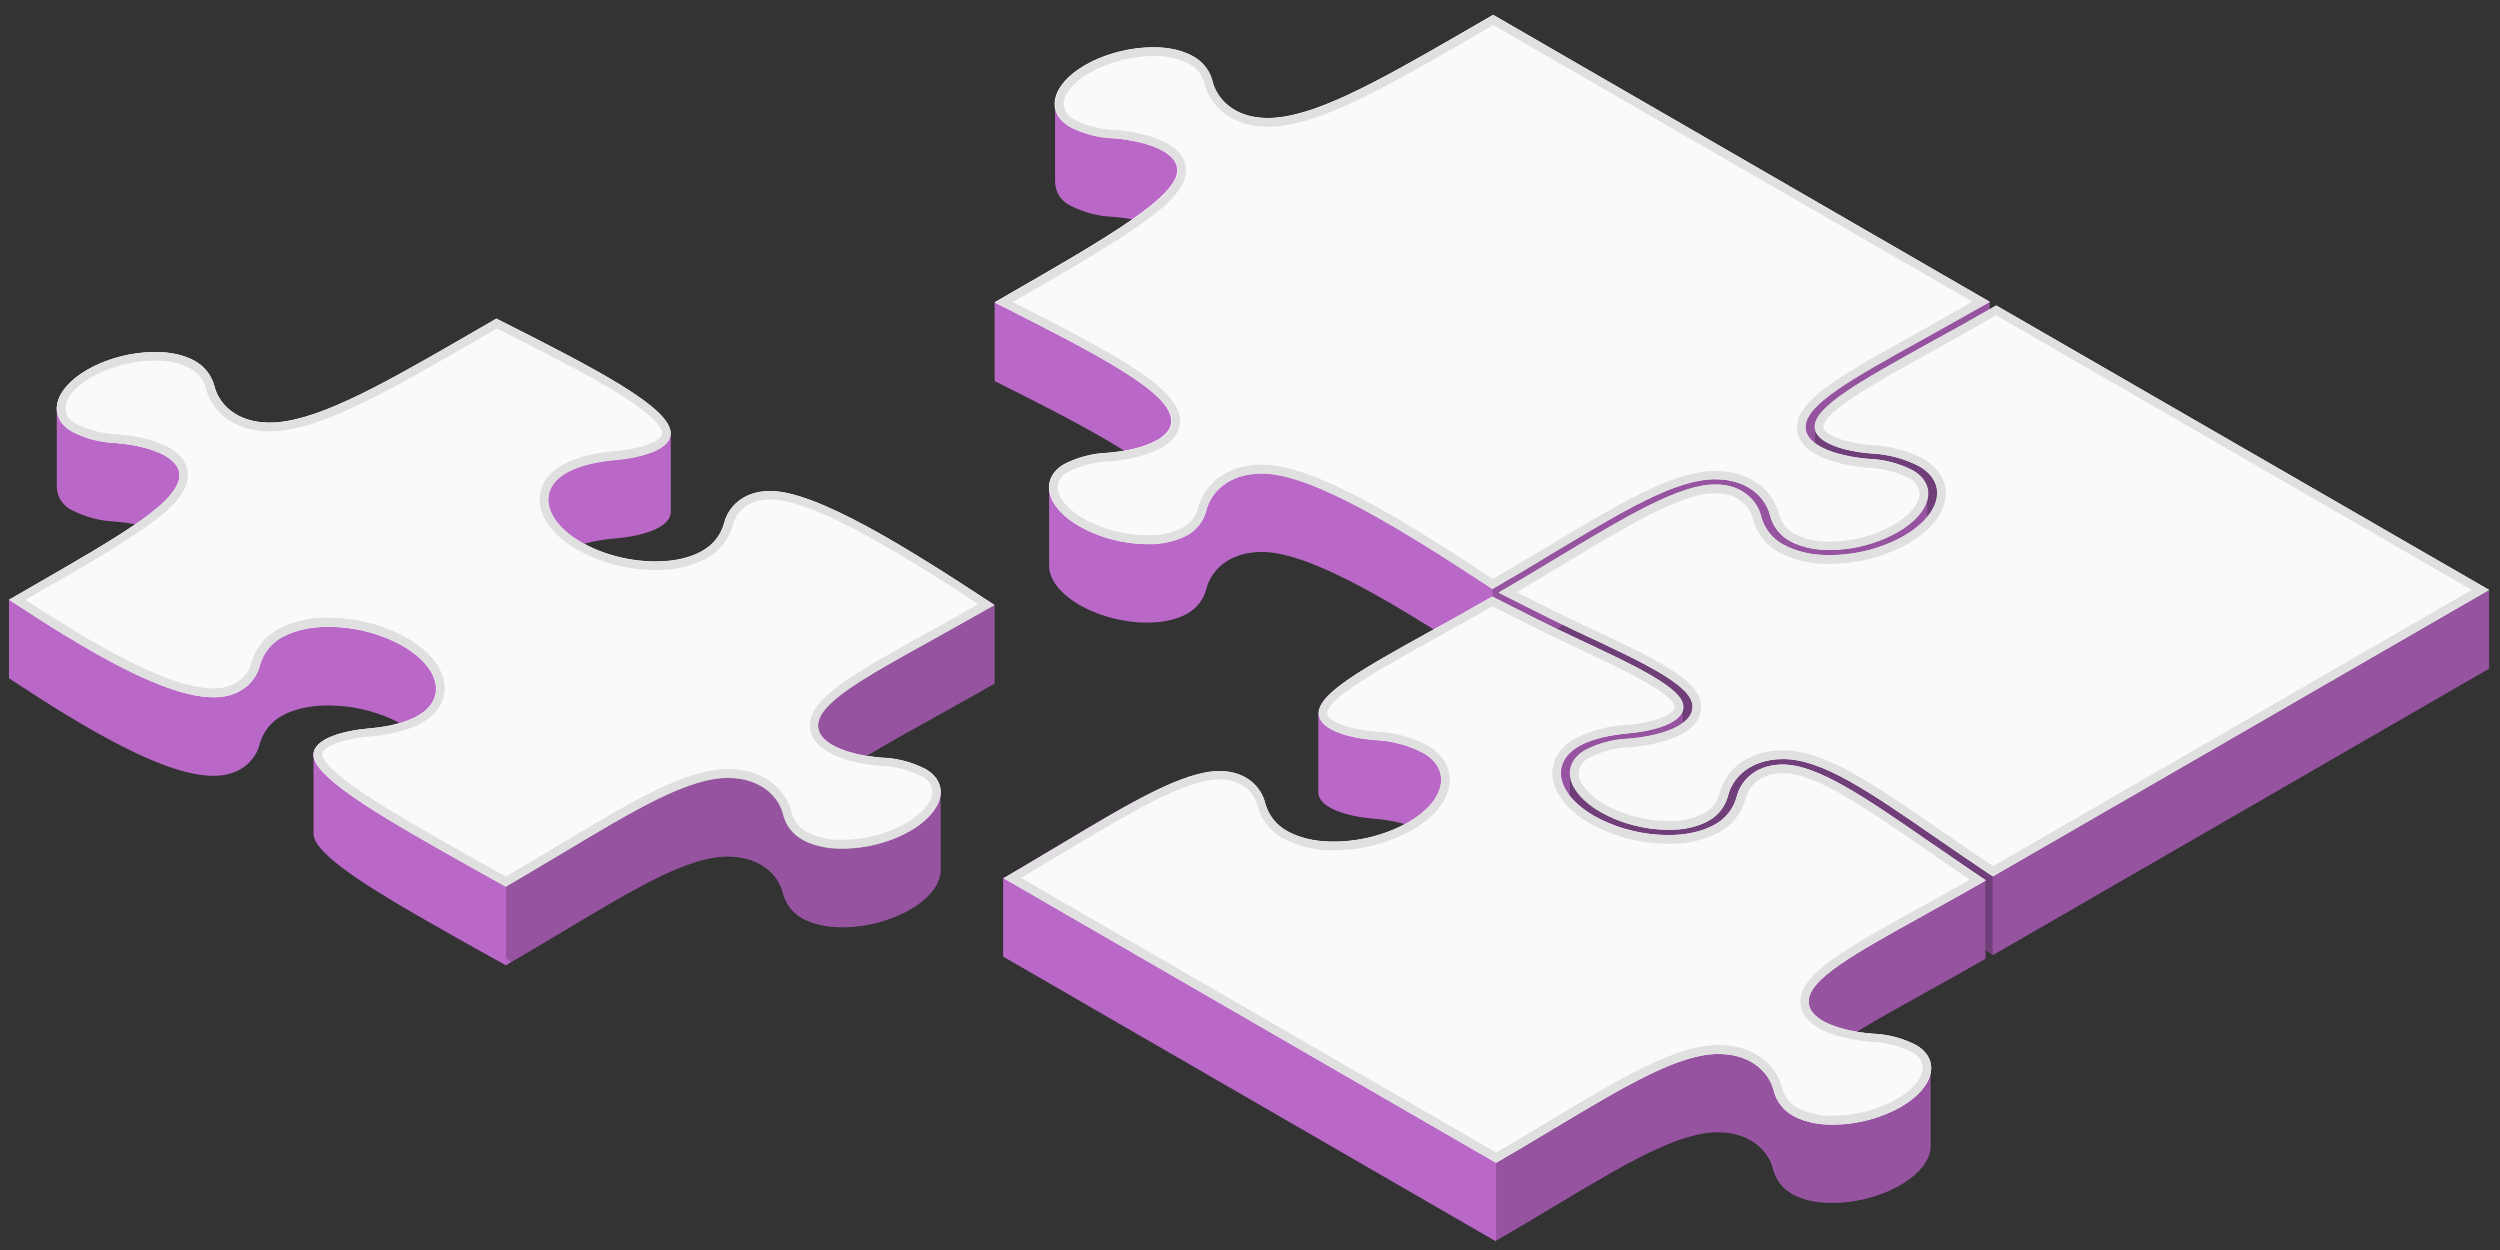 <svg width="112" height="56" viewBox="0 0 112 56" fill="none" xmlns="http://www.w3.org/2000/svg">
<rect x="0" y="0" width="112" height="56" fill="#333333" stroke="none"/>
<path d="M89.143 17.04V13.52L66.904 0.669L65.355 1.567C61.547 3.768 58.743 5.317 56.756 5.291C55.252 5.27 54.505 4.394 54.322 3.647C54.263 3.409 54.155 3.186 54.005 2.992C53.855 2.798 53.666 2.638 53.451 2.521C52.309 1.859 50.15 2.045 48.637 2.914C47.739 3.432 47.268 4.08 47.268 4.658V8.178C47.276 8.397 47.344 8.609 47.465 8.792C47.586 8.974 47.755 9.12 47.954 9.213C48.558 9.523 49.224 9.695 49.903 9.717C50.182 9.74 50.46 9.777 50.736 9.829C49.396 10.764 47.475 11.871 45.233 13.161L44.56 13.551V17.071C46.94 18.261 48.958 19.301 50.369 20.195C50.131 20.238 49.872 20.269 49.629 20.288C48.952 20.313 48.288 20.486 47.685 20.795C47.487 20.888 47.318 21.033 47.197 21.214C47.077 21.396 47.008 21.608 46.999 21.826V25.36C46.999 25.938 47.475 26.585 48.361 27.102C49.874 27.975 52.04 28.154 53.177 27.497C53.392 27.38 53.581 27.219 53.731 27.025C53.881 26.831 53.989 26.609 54.048 26.371C54.234 25.624 54.979 24.746 56.487 24.727C58.715 24.696 62.754 27.192 66.859 29.9L66.909 29.872C67.834 29.336 68.701 28.82 69.526 28.315C72.76 26.373 75.102 24.967 76.87 24.984C78.379 25 79.126 25.883 79.302 26.628C79.364 26.865 79.474 27.087 79.625 27.281C79.776 27.474 79.965 27.634 80.181 27.751C81.323 28.41 83.477 28.227 84.995 27.359C85.894 26.84 86.363 26.19 86.361 25.61V22.095C86.351 21.878 86.281 21.667 86.16 21.487C86.039 21.306 85.87 21.163 85.673 21.071C85.069 20.762 84.405 20.589 83.727 20.564C83.51 20.545 83.286 20.519 83.065 20.483C83.905 19.962 84.957 19.379 86.159 18.71C87.068 18.211 88.079 17.649 89.143 17.04Z" fill="#BA68C8"/>
<path opacity="0.2" d="M86.375 22.107V25.619C86.375 26.2 85.899 26.847 85.011 27.366C83.488 28.244 81.337 28.423 80.197 27.759C79.981 27.643 79.791 27.484 79.64 27.291C79.489 27.098 79.379 26.875 79.319 26.638C79.141 25.893 78.393 25.01 76.885 24.991C75.116 24.967 72.775 26.374 69.538 28.323C68.703 28.827 67.837 29.346 66.92 29.877L66.87 29.908V26.381L66.92 26.35C67.844 25.819 68.71 25.298 69.538 24.798C72.775 22.854 75.116 21.448 76.885 21.466C78.393 21.483 79.141 22.364 79.319 23.111C79.38 23.349 79.49 23.572 79.641 23.765C79.792 23.959 79.981 24.119 80.197 24.237C81.337 24.896 83.488 24.712 85.011 23.839C85.906 23.33 86.375 22.683 86.375 22.107Z" fill="black"/>
<path opacity="0.2" d="M89.145 13.521V17.04C88.086 17.649 87.07 18.211 86.171 18.706C84.966 19.372 83.922 19.953 83.077 20.477C81.98 20.296 80.916 19.877 80.89 19.153C80.852 18.135 82.97 16.962 86.173 15.186C87.07 14.691 88.079 14.13 89.145 13.521Z" fill="black"/>
<path d="M89.438 13.689C88.374 14.303 87.363 14.865 86.461 15.355C83.367 17.071 81.316 18.211 81.311 19.12V22.668C81.34 23.382 82.672 23.748 83.803 23.841C84.122 23.866 84.44 23.91 84.755 23.972C84.841 23.933 84.925 23.89 85.007 23.841C85.904 23.325 86.373 22.678 86.373 22.102V25.614C86.373 26.195 85.897 26.842 85.009 27.361C83.486 28.239 81.335 28.418 80.195 27.754C79.979 27.638 79.789 27.479 79.638 27.286C79.486 27.093 79.377 26.87 79.317 26.633C79.247 26.354 79.117 26.093 78.934 25.871C78.551 25.395 77.884 24.998 76.882 24.986C75.114 24.962 72.772 26.369 69.536 28.318C68.786 28.77 68.008 29.236 67.187 29.71V30.053L67.144 30.081C68.42 30.716 69.598 31.323 70.685 31.833C71.637 32.285 72.523 32.692 73.27 33.072C73.177 33.084 73.079 33.092 72.989 33.101C72.309 33.127 71.642 33.3 71.035 33.608C70.839 33.701 70.671 33.846 70.551 34.027C70.431 34.208 70.363 34.419 70.355 34.636V38.149C70.355 38.732 70.811 39.386 71.713 39.905C73.234 40.783 75.39 40.957 76.528 40.297C76.745 40.182 76.935 40.022 77.087 39.828C77.239 39.635 77.349 39.412 77.411 39.174C77.587 38.432 78.329 37.549 79.843 37.53C81.604 37.501 83.757 38.993 86.744 41.057C87.553 41.616 88.393 42.194 89.279 42.787L111.511 29.95V26.428L89.438 13.689Z" fill="#BA68C8"/>
<path opacity="0.4" d="M89.438 13.689C88.374 14.303 87.363 14.865 86.461 15.355C83.367 17.071 81.316 18.211 81.311 19.12V22.668C81.34 23.382 82.672 23.748 83.803 23.841C84.122 23.866 84.44 23.91 84.755 23.972C84.841 23.933 84.925 23.89 85.007 23.841C85.904 23.325 86.373 22.678 86.373 22.102V25.614C86.373 26.195 85.897 26.842 85.009 27.361C83.486 28.239 81.335 28.418 80.195 27.754C79.979 27.638 79.789 27.479 79.638 27.286C79.486 27.093 79.377 26.87 79.317 26.633C79.247 26.354 79.117 26.093 78.934 25.871C78.551 25.395 77.884 24.998 76.882 24.986C75.114 24.962 72.772 26.369 69.536 28.318C68.786 28.77 68.008 29.236 67.187 29.71V30.053L67.144 30.081C68.42 30.716 69.598 31.323 70.685 31.833C71.637 32.285 72.523 32.692 73.27 33.072C73.177 33.084 73.079 33.092 72.989 33.101C72.309 33.127 71.642 33.3 71.035 33.608C70.839 33.701 70.671 33.846 70.551 34.027C70.431 34.208 70.363 34.419 70.355 34.636V38.149C70.355 38.732 70.811 39.386 71.713 39.905C73.234 40.783 75.39 40.957 76.528 40.297C76.745 40.182 76.935 40.022 77.087 39.828C77.239 39.635 77.349 39.412 77.411 39.174C77.587 38.432 78.329 37.549 79.843 37.53C81.604 37.501 83.757 38.993 86.744 41.057C87.553 41.616 88.393 42.194 89.279 42.787L111.511 29.95V26.428L89.438 13.689Z" fill="black"/>
<path d="M89.274 39.265V42.785L111.503 29.95V26.431L89.274 39.265Z" fill="#BA68C8"/>
<path opacity="0.2" d="M89.274 39.265V42.785L111.503 29.95V26.431L89.274 39.265Z" fill="black"/>
<path d="M86.413 37.692C83.612 35.755 81.416 34.227 79.845 34.251C78.593 34.251 77.97 35.031 77.813 35.678C77.742 35.946 77.617 36.196 77.446 36.413C77.275 36.631 77.061 36.811 76.818 36.942C75.547 37.675 73.218 37.523 71.542 36.614C71.497 36.594 71.453 36.571 71.411 36.545C71.002 36.321 70.639 36.022 70.34 35.664V34.627C70.339 34.429 70.397 34.235 70.504 34.07C70.562 33.981 70.632 33.901 70.712 33.832C70.806 33.749 70.908 33.676 71.016 33.613C71.623 33.304 72.29 33.131 72.97 33.106C73.06 33.106 73.158 33.089 73.251 33.077C74.06 32.985 74.917 32.766 75.393 32.392V31.678C75.393 30.838 73.294 29.855 70.395 28.501C69.31 27.992 68.103 27.375 66.825 26.733C65.833 27.306 64.893 27.825 64.058 28.289C61.05 29.955 59.06 31.062 59.06 31.966C59.06 31.966 59.06 34.855 59.06 35.486V35.507C59.086 36.221 60.419 36.588 61.552 36.678C62.018 36.711 62.48 36.791 62.93 36.916C61.264 37.823 58.925 37.977 57.649 37.24C57.406 37.109 57.192 36.93 57.022 36.714C56.851 36.497 56.727 36.248 56.657 35.981C56.497 35.326 55.874 34.553 54.629 34.541C53.025 34.522 50.583 35.981 47.49 37.83C46.678 38.306 45.838 38.825 44.941 39.339V42.856L66.999 55.602C67.901 55.081 68.743 54.576 69.557 54.089C72.839 52.123 75.219 50.702 77.006 50.726C78.508 50.75 79.255 51.623 79.436 52.37C79.495 52.609 79.604 52.833 79.755 53.027C79.905 53.221 80.095 53.382 80.312 53.498C81.447 54.153 83.612 53.974 85.126 53.101C86.023 52.584 86.497 51.935 86.497 51.356V47.837C86.485 47.619 86.415 47.409 86.293 47.228C86.172 47.047 86.004 46.902 85.806 46.809C85.201 46.5 84.536 46.328 83.858 46.304C83.638 46.285 83.415 46.259 83.191 46.223C83.993 45.724 84.99 45.171 86.125 44.541C86.982 44.065 87.936 43.539 88.95 42.953V39.434C88.079 38.832 87.234 38.251 86.413 37.692Z" fill="#BA68C8"/>
<path opacity="0.2" d="M75.419 31.688V32.385C74.928 32.758 74.079 32.977 73.277 33.07C73.184 33.082 73.086 33.089 72.996 33.099C72.316 33.124 71.649 33.297 71.042 33.606C70.934 33.669 70.832 33.742 70.738 33.825C70.658 33.894 70.588 33.974 70.531 34.062C70.423 34.228 70.365 34.422 70.366 34.619V35.657C69.714 34.843 69.819 33.965 70.754 33.422C71.121 33.211 71.799 32.946 72.944 32.844C74.088 32.742 75.388 32.409 75.419 31.688Z" fill="black"/>
<path opacity="0.2" d="M86.475 47.549C86.507 47.642 86.523 47.739 86.523 47.837V51.361C86.523 51.94 86.047 52.589 85.152 53.106C83.638 53.981 81.473 54.158 80.338 53.503C80.121 53.386 79.931 53.226 79.781 53.032C79.63 52.837 79.521 52.614 79.462 52.375C79.281 51.628 78.534 50.755 77.032 50.731C75.245 50.707 72.865 52.128 69.583 54.093C68.769 54.581 67.918 55.086 67.025 55.607V52.085C67.927 51.566 68.769 51.062 69.583 50.571C72.865 48.608 75.245 47.187 77.032 47.211C78.534 47.232 79.281 48.108 79.462 48.855C79.522 49.094 79.63 49.317 79.781 49.511C79.932 49.706 80.121 49.866 80.338 49.983C81.473 50.638 83.638 50.459 85.152 49.586C86.201 48.981 86.668 48.196 86.475 47.549Z" fill="black"/>
<path opacity="0.2" d="M88.976 39.434V42.946C87.963 43.532 87.008 44.065 86.151 44.534C85.016 45.164 84.01 45.724 83.217 46.216C82.12 46.035 81.064 45.617 81.037 44.891C80.992 43.874 83.048 42.749 86.151 41.014C87.008 40.55 87.963 40.019 88.976 39.434Z" fill="black"/>
<path d="M48.361 23.582C49.874 24.456 52.04 24.634 53.177 23.977C53.393 23.86 53.581 23.699 53.731 23.505C53.881 23.311 53.989 23.087 54.048 22.849C54.234 22.104 54.979 21.226 56.487 21.207C58.715 21.176 62.754 23.672 66.859 26.381L66.909 26.35C67.834 25.817 68.701 25.3 69.526 24.796C72.76 22.854 75.102 21.447 76.87 21.464C78.379 21.481 79.126 22.364 79.302 23.108C79.364 23.346 79.474 23.568 79.625 23.761C79.776 23.954 79.965 24.114 80.181 24.232C81.323 24.891 83.477 24.708 84.995 23.837C86.513 22.966 86.815 21.721 85.673 21.062C85.069 20.752 84.405 20.579 83.727 20.555C82.437 20.453 80.909 20.022 80.871 19.148C80.828 18.135 82.951 16.957 86.154 15.181C87.049 14.682 88.058 14.12 89.124 13.516L66.885 0.665L65.335 1.562C61.528 3.763 58.724 5.313 56.737 5.286C55.233 5.265 54.486 4.389 54.303 3.642C54.244 3.404 54.136 3.181 53.986 2.987C53.836 2.793 53.647 2.633 53.432 2.516C52.29 1.855 50.131 2.04 48.618 2.909C47.104 3.778 46.792 5.029 47.935 5.689C48.539 5.999 49.205 6.171 49.884 6.193C51.181 6.298 52.697 6.728 52.739 7.599C52.792 8.789 49.62 10.629 45.224 13.156L44.55 13.546C49.194 15.893 52.52 17.592 52.47 18.88C52.437 19.751 50.914 20.179 49.615 20.284C48.937 20.308 48.273 20.481 47.67 20.791C46.547 21.462 46.847 22.718 48.361 23.582Z" fill="#FAFAFA"/>
<path d="M66.899 1.124L88.367 13.518C87.765 13.861 87.177 14.184 86.62 14.498L85.985 14.865C82.534 16.769 80.452 17.93 80.511 19.184C80.564 20.598 82.977 20.9 83.715 20.957C84.336 20.978 84.945 21.134 85.499 21.414C85.638 21.474 85.758 21.571 85.846 21.694C85.934 21.818 85.986 21.963 85.997 22.114C85.997 22.564 85.547 23.104 84.821 23.523C83.954 24.004 82.981 24.259 81.989 24.265C81.436 24.285 80.887 24.166 80.392 23.918C80.222 23.827 80.073 23.702 79.954 23.551C79.834 23.4 79.747 23.226 79.698 23.039C79.488 22.157 78.629 21.119 76.894 21.098H76.844C74.974 21.098 72.613 22.525 69.346 24.477C68.415 25.038 67.625 25.505 66.878 25.938C62.918 23.325 58.891 20.814 56.53 20.814H56.483C54.76 20.836 53.894 21.871 53.675 22.756C53.626 22.942 53.54 23.116 53.422 23.267C53.303 23.419 53.154 23.544 52.984 23.634C52.49 23.882 51.941 24.001 51.388 23.979C50.396 23.975 49.422 23.721 48.553 23.242C47.839 22.823 47.38 22.29 47.38 21.833C47.391 21.681 47.442 21.536 47.53 21.412C47.618 21.288 47.738 21.191 47.877 21.131C48.431 20.851 49.04 20.696 49.66 20.676C50.398 20.614 52.813 20.312 52.865 18.901C52.918 17.49 50.338 16.045 45.369 13.53L45.424 13.499C50.674 10.481 53.191 8.977 53.134 7.592C53.082 6.179 50.671 5.876 49.934 5.817C49.312 5.799 48.701 5.644 48.146 5.362C48.007 5.303 47.887 5.206 47.8 5.082C47.712 4.959 47.66 4.814 47.649 4.663C47.649 4.211 48.101 3.67 48.839 3.249C49.706 2.768 50.68 2.514 51.671 2.509C52.224 2.489 52.773 2.608 53.268 2.857C53.438 2.948 53.587 3.073 53.706 3.225C53.825 3.377 53.91 3.552 53.958 3.739C54.172 4.618 55.033 5.655 56.761 5.679H56.816C58.86 5.679 61.604 4.184 65.557 1.902L66.913 1.117M66.913 0.672L65.364 1.569C61.58 3.754 58.801 5.293 56.816 5.293H56.766C55.262 5.272 54.515 4.396 54.331 3.649C54.272 3.411 54.164 3.188 54.014 2.994C53.865 2.801 53.676 2.64 53.46 2.523C52.908 2.24 52.292 2.102 51.671 2.124C50.612 2.128 49.571 2.4 48.646 2.916C47.133 3.789 46.821 5.036 47.963 5.696C48.568 6.006 49.233 6.178 49.912 6.2C51.209 6.305 52.725 6.736 52.768 7.607C52.82 8.796 49.648 10.636 45.253 13.163L44.579 13.554C49.222 15.9 52.549 17.599 52.499 18.887C52.466 19.758 50.943 20.186 49.643 20.291C48.966 20.315 48.302 20.488 47.699 20.798C46.562 21.454 46.861 22.701 48.375 23.575C49.295 24.094 50.331 24.373 51.388 24.384C52.008 24.406 52.624 24.27 53.177 23.989C53.393 23.872 53.581 23.711 53.731 23.517C53.881 23.322 53.989 23.099 54.048 22.861C54.234 22.116 54.979 21.238 56.487 21.219H56.53C58.767 21.219 62.78 23.701 66.859 26.392L66.909 26.362C67.834 25.828 68.701 25.312 69.526 24.808C72.734 22.882 75.062 21.476 76.825 21.476H76.894C78.403 21.493 79.15 22.375 79.326 23.12C79.388 23.358 79.498 23.58 79.649 23.773C79.8 23.966 79.989 24.126 80.204 24.244C80.757 24.527 81.373 24.665 81.994 24.643C83.053 24.639 84.094 24.366 85.019 23.849C86.532 22.975 86.839 21.733 85.697 21.074C85.093 20.764 84.428 20.591 83.75 20.567C82.46 20.465 80.933 20.034 80.894 19.16C80.852 18.147 82.975 16.969 86.178 15.193C87.073 14.694 88.082 14.132 89.148 13.527L66.909 0.677L66.913 0.672Z" fill="#E0E0E0"/>
<path d="M89.436 13.689C88.372 14.303 87.36 14.865 86.461 15.355C83.336 17.087 81.27 18.232 81.306 19.144C81.335 19.858 82.667 20.224 83.8 20.314C84.561 20.345 85.305 20.541 85.982 20.888C87.287 21.642 86.98 23.03 85.304 24.01C83.629 24.991 81.199 25.157 79.895 24.403C79.653 24.271 79.44 24.091 79.27 23.875C79.099 23.658 78.975 23.408 78.905 23.142C78.748 22.487 78.117 21.714 76.873 21.714C75.285 21.692 72.879 23.142 69.833 24.962C68.993 25.469 68.122 25.995 67.187 26.533L67.147 26.557C68.417 27.195 69.598 27.801 70.683 28.311C73.698 29.717 75.876 30.733 75.837 31.692C75.799 32.568 74.276 32.996 72.982 33.099C72.303 33.124 71.637 33.298 71.033 33.608C69.895 34.265 70.197 35.512 71.711 36.383C73.224 37.254 75.388 37.435 76.525 36.778C76.741 36.66 76.93 36.499 77.081 36.306C77.233 36.112 77.343 35.89 77.406 35.652C77.582 34.907 78.327 34.027 79.84 34.005C81.599 33.982 83.753 35.471 86.742 37.537C87.548 38.094 88.388 38.67 89.276 39.262L111.506 26.428L89.436 13.689Z" fill="#FAFAFA"/>
<path d="M89.436 14.132L110.732 26.428L89.288 38.803C88.438 38.232 87.636 37.682 86.958 37.214C83.941 35.124 81.761 33.613 79.885 33.613H79.838C78.103 33.637 77.244 34.674 77.037 35.55C76.987 35.737 76.898 35.913 76.778 36.065C76.658 36.217 76.508 36.343 76.337 36.435C75.843 36.683 75.293 36.801 74.74 36.78C73.746 36.778 72.768 36.525 71.897 36.045C71.183 35.629 70.723 35.093 70.723 34.636C70.734 34.485 70.786 34.34 70.874 34.217C70.962 34.093 71.082 33.996 71.221 33.937C71.776 33.654 72.386 33.498 73.008 33.477C73.743 33.418 76.152 33.12 76.213 31.704C76.259 30.488 74.222 29.539 70.838 27.956C70.005 27.566 69.11 27.116 68.165 26.64L67.946 26.528C68.703 26.083 69.422 25.65 70.024 25.288C72.996 23.503 75.345 22.095 76.828 22.095H76.858C77.886 22.107 78.398 22.718 78.524 23.235C78.606 23.552 78.752 23.85 78.954 24.109C79.155 24.368 79.407 24.583 79.695 24.741C80.397 25.108 81.181 25.287 81.973 25.26C83.203 25.259 84.414 24.946 85.49 24.348C86.556 23.732 87.17 22.921 87.17 22.099C87.17 21.481 86.813 20.933 86.168 20.56C85.442 20.183 84.642 19.97 83.824 19.936C82.517 19.831 81.697 19.439 81.682 19.134C81.654 18.461 84.062 17.123 86.615 15.707L86.637 15.695C87.458 15.241 88.412 14.713 89.426 14.127M89.426 13.685C88.362 14.299 87.351 14.86 86.451 15.35C83.327 17.083 81.261 18.228 81.297 19.139C81.325 19.853 82.658 20.219 83.791 20.31C84.551 20.34 85.296 20.536 85.973 20.883C87.277 21.638 86.97 23.025 85.295 24.006C84.275 24.57 83.129 24.865 81.963 24.865C81.239 24.886 80.521 24.722 79.878 24.389C79.636 24.257 79.423 24.077 79.253 23.86C79.083 23.644 78.959 23.394 78.888 23.128C78.731 22.473 78.101 21.7 76.856 21.7H76.82C75.233 21.7 72.841 23.128 69.817 24.948C68.977 25.455 68.106 25.981 67.17 26.519L67.13 26.543C68.401 27.18 69.581 27.787 70.666 28.296C73.681 29.703 75.859 30.719 75.821 31.678C75.783 32.554 74.26 32.982 72.965 33.084C72.286 33.11 71.621 33.284 71.016 33.594C69.879 34.251 70.181 35.498 71.694 36.369C72.628 36.895 73.681 37.173 74.752 37.175C75.373 37.198 75.989 37.061 76.542 36.778C76.757 36.66 76.947 36.499 77.098 36.306C77.249 36.112 77.36 35.89 77.422 35.652C77.599 34.907 78.343 34.027 79.857 34.005H79.897C81.649 34.005 83.793 35.488 86.751 37.537C87.558 38.094 88.398 38.67 89.286 39.262L111.515 26.428L89.436 13.689L89.426 13.685Z" fill="#E0E0E0"/>
<path d="M75.419 31.688C75.447 30.845 73.339 29.86 70.421 28.496C69.336 27.987 68.127 27.371 66.851 26.726C65.857 27.299 64.914 27.823 64.079 28.285C61.047 29.965 59.05 31.074 59.081 31.983C59.11 32.697 60.443 33.063 61.575 33.154C62.336 33.182 63.081 33.378 63.758 33.727C65.062 34.481 64.755 35.881 63.08 36.847C61.404 37.813 58.979 37.992 57.675 37.24C57.432 37.108 57.218 36.929 57.047 36.712C56.876 36.495 56.751 36.245 56.68 35.978C56.523 35.326 55.897 34.55 54.653 34.55C53.046 34.529 50.607 35.978 47.513 37.839C46.702 38.315 45.862 38.829 44.965 39.348L67.023 52.094C67.925 51.573 68.769 51.069 69.581 50.578C72.863 48.615 75.24 47.194 77.027 47.218C78.531 47.239 79.279 48.115 79.462 48.862C79.521 49.1 79.629 49.323 79.779 49.517C79.929 49.711 80.118 49.871 80.333 49.988C81.47 50.645 83.634 50.464 85.147 49.596C86.661 48.727 86.968 47.473 85.83 46.816C85.226 46.506 84.56 46.334 83.881 46.311C82.587 46.207 81.068 45.776 81.025 44.905C80.978 43.891 83.036 42.751 86.142 41.028C86.996 40.552 87.953 40.026 88.964 39.441C88.062 38.841 87.222 38.251 86.411 37.699C83.612 35.762 81.401 34.234 79.84 34.255C78.593 34.267 77.965 35.038 77.808 35.683C77.738 35.952 77.614 36.203 77.443 36.42C77.272 36.638 77.057 36.818 76.813 36.949C75.514 37.699 73.091 37.523 71.411 36.552C69.731 35.581 69.429 34.186 70.728 33.434C71.095 33.223 71.773 32.959 72.915 32.858C74.057 32.759 75.388 32.409 75.419 31.688Z" fill="#FAFAFA"/>
<path d="M66.866 27.164L67.125 27.294C68.239 27.858 69.291 28.392 70.257 28.844C71.704 29.52 72.953 30.105 73.827 30.619C74.955 31.283 75.036 31.595 75.033 31.671C75.019 31.976 74.198 32.371 72.891 32.475C72.072 32.51 71.27 32.723 70.543 33.101C69.898 33.472 69.545 34.017 69.545 34.636C69.545 35.45 70.157 36.269 71.225 36.887C72.304 37.486 73.518 37.8 74.752 37.799C75.541 37.826 76.323 37.648 77.023 37.282C77.312 37.126 77.566 36.911 77.769 36.651C77.971 36.392 78.117 36.093 78.198 35.774C78.324 35.255 78.836 34.643 79.864 34.634H79.89C81.33 34.634 83.591 36.197 86.209 38.008L86.428 38.161C87.015 38.565 87.618 38.982 88.251 39.408C87.427 39.884 86.651 40.31 85.971 40.686H85.954C82.622 42.537 80.6 43.656 80.657 44.903C80.709 46.316 83.12 46.618 83.857 46.678C84.479 46.696 85.09 46.851 85.645 47.132C85.783 47.192 85.903 47.289 85.99 47.413C86.078 47.536 86.129 47.681 86.14 47.832C86.14 48.284 85.69 48.827 84.962 49.246C84.094 49.725 83.121 49.978 82.13 49.983C81.577 50.005 81.028 49.886 80.533 49.638C80.363 49.547 80.214 49.422 80.095 49.27C79.976 49.117 79.89 48.942 79.843 48.755C79.629 47.877 78.767 46.84 77.039 46.816H76.989C75.097 46.816 72.706 48.244 69.388 50.233C68.503 50.769 67.746 51.216 67.03 51.633L45.74 39.329C46.276 39.017 46.79 38.708 47.292 38.408L47.723 38.149L47.754 38.132C50.757 36.335 53.132 34.915 54.627 34.915H54.657C55.681 34.929 56.19 35.541 56.323 36.059C56.406 36.377 56.552 36.675 56.755 36.934C56.957 37.192 57.21 37.407 57.499 37.563C58.195 37.931 58.973 38.113 59.76 38.092C60.989 38.093 62.199 37.779 63.272 37.18C64.338 36.566 64.95 35.752 64.95 34.931C64.95 34.312 64.596 33.767 63.95 33.394C63.225 33.016 62.424 32.803 61.606 32.77C60.3 32.666 59.479 32.271 59.465 31.968C59.441 31.293 61.783 29.996 64.26 28.62C65.024 28.201 65.907 27.711 66.859 27.164M66.847 26.726C65.852 27.299 64.91 27.823 64.074 28.285C61.042 29.965 59.046 31.074 59.077 31.983C59.105 32.697 60.438 33.063 61.571 33.154C62.331 33.182 63.077 33.378 63.753 33.727C65.057 34.481 64.75 35.881 63.075 36.847C62.061 37.411 60.92 37.708 59.76 37.711C59.036 37.732 58.318 37.569 57.675 37.235C57.432 37.103 57.218 36.924 57.047 36.707C56.876 36.49 56.752 36.24 56.68 35.974C56.523 35.322 55.897 34.546 54.653 34.546H54.617C53.011 34.546 50.586 36 47.516 37.837C46.704 38.313 45.864 38.827 44.967 39.346L67.025 52.092C67.927 51.571 68.772 51.066 69.584 50.576C72.839 48.629 75.202 47.216 76.985 47.216H77.03C78.534 47.237 79.281 48.113 79.464 48.86C79.523 49.098 79.631 49.321 79.781 49.515C79.931 49.709 80.12 49.869 80.335 49.986C80.888 50.269 81.504 50.406 82.125 50.383C83.184 50.379 84.224 50.107 85.15 49.593C86.663 48.72 86.97 47.47 85.833 46.813C85.228 46.503 84.563 46.331 83.884 46.309C82.589 46.204 81.071 45.773 81.028 44.903C80.98 43.889 83.039 42.749 86.144 41.026C86.999 40.55 87.955 40.024 88.967 39.439C88.065 38.839 87.225 38.249 86.413 37.697C83.634 35.771 81.435 34.253 79.876 34.253H79.843C78.596 34.265 77.968 35.036 77.81 35.681C77.741 35.949 77.617 36.2 77.445 36.418C77.274 36.636 77.06 36.816 76.816 36.947C76.174 37.277 75.459 37.437 74.738 37.411C73.572 37.411 72.426 37.115 71.406 36.55C69.729 35.583 69.424 34.184 70.723 33.432C71.09 33.22 71.768 32.956 72.91 32.856C74.053 32.756 75.371 32.406 75.402 31.685C75.431 30.843 73.322 29.858 70.404 28.494C69.319 27.985 68.11 27.368 66.835 26.723L66.847 26.726Z" fill="#E0E0E0"/>
<path d="M44.558 30.621V27.102C40.7 24.562 36.554 21.971 34.484 21.997C33.235 22.011 32.614 22.778 32.454 23.425C32.383 23.692 32.258 23.942 32.086 24.159C31.915 24.376 31.701 24.555 31.457 24.686C30.189 25.419 27.856 25.269 26.183 24.36C26.633 24.234 27.095 24.154 27.561 24.122C28.689 24.032 30.022 23.67 30.051 22.954V22.927C30.051 22.311 30.051 19.417 30.051 19.41C30.051 18.239 26.631 16.485 22.25 14.275L20.629 15.212C16.821 17.414 14.018 18.958 12.036 18.934C10.522 18.91 9.784 18.04 9.603 17.292C9.54 17.055 9.43 16.832 9.278 16.639C9.126 16.445 8.936 16.285 8.721 16.167C7.583 15.51 5.429 15.691 3.916 16.562C3.014 17.083 2.54 17.733 2.543 18.311C2.543 18.708 2.543 21.25 2.543 21.831C2.552 22.048 2.621 22.259 2.741 22.44C2.862 22.622 3.031 22.766 3.228 22.858C3.834 23.168 4.5 23.342 5.179 23.368C5.474 23.39 5.767 23.43 6.058 23.487C4.922 24.265 3.34 25.176 1.391 26.297L0.401 26.869V30.388C3.911 32.699 7.426 34.786 9.613 34.757C10.858 34.741 11.483 33.972 11.636 33.33C11.708 33.062 11.834 32.813 12.005 32.596C12.177 32.379 12.392 32.199 12.635 32.068C13.904 31.335 16.238 31.488 17.907 32.394C17.457 32.521 16.997 32.601 16.531 32.632C15.398 32.723 14.073 33.087 14.046 33.803V37.347C14.046 38.42 17.492 40.352 21.469 42.582C21.855 42.801 22.264 43.02 22.659 43.246C23.549 42.725 24.394 42.22 25.208 41.737C28.489 39.772 30.862 38.349 32.649 38.372C34.153 38.394 34.905 39.272 35.081 40.019C35.141 40.257 35.25 40.48 35.4 40.673C35.55 40.867 35.739 41.028 35.955 41.145C37.097 41.804 39.255 41.621 40.769 40.75C41.678 40.226 42.152 39.56 42.142 38.981C42.142 38.591 42.142 36.054 42.142 35.471C42.13 35.255 42.059 35.046 41.938 34.866C41.816 34.686 41.648 34.543 41.452 34.45C40.847 34.141 40.182 33.968 39.503 33.946C39.284 33.929 39.058 33.901 38.837 33.865C39.641 33.368 40.638 32.816 41.778 32.185C42.625 31.714 43.561 31.192 44.558 30.621Z" fill="#BA68C8"/>
<path d="M14.046 33.796C13.999 34.865 17.464 36.809 21.469 39.058C21.855 39.277 22.264 39.496 22.659 39.722C23.549 39.201 24.394 38.696 25.208 38.213C28.489 36.247 30.862 34.824 32.649 34.848C34.153 34.87 34.905 35.748 35.081 36.495C35.141 36.733 35.25 36.956 35.4 37.149C35.55 37.343 35.739 37.504 35.955 37.62C37.097 38.28 39.255 38.096 40.769 37.225C42.283 36.354 42.594 35.105 41.452 34.446C40.847 34.136 40.182 33.964 39.503 33.941C38.211 33.839 36.688 33.406 36.647 32.535C36.6 31.521 38.656 30.381 41.769 28.661C42.604 28.185 43.546 27.673 44.543 27.102C40.686 24.563 36.54 21.971 34.47 21.997C33.22 22.012 32.599 22.778 32.44 23.425C32.369 23.692 32.243 23.942 32.072 24.159C31.9 24.376 31.686 24.555 31.443 24.686C30.141 25.438 27.723 25.262 26.043 24.294C24.363 23.325 24.061 21.926 25.36 21.176C25.726 20.964 26.4 20.7 27.547 20.6C28.694 20.5 30.008 20.148 30.036 19.432C30.081 18.261 26.645 16.498 22.235 14.273L20.615 15.21C16.807 17.411 14.004 18.956 12.021 18.932C10.522 18.911 9.784 18.04 9.603 17.292C9.54 17.055 9.429 16.832 9.278 16.639C9.126 16.445 8.936 16.285 8.721 16.167C7.583 15.51 5.429 15.691 3.916 16.562C2.402 17.433 2.09 18.673 3.228 19.339C3.834 19.649 4.5 19.823 5.179 19.848C6.469 19.951 7.992 20.379 8.035 21.252C8.088 22.442 5.567 23.901 1.398 26.297L0.408 26.869C3.918 29.179 7.433 31.267 9.62 31.238C10.865 31.221 11.491 30.453 11.643 29.81C11.715 29.543 11.841 29.293 12.013 29.075C12.184 28.858 12.399 28.678 12.642 28.546C13.942 27.797 16.364 27.973 18.042 28.941C19.72 29.91 20.024 31.309 18.723 32.059C18.356 32.271 17.683 32.535 16.538 32.635C15.393 32.735 14.068 33.08 14.046 33.796Z" fill="#FAFAFA"/>
<path d="M22.262 14.717C24.491 15.843 26.307 16.773 27.618 17.573C29.486 18.723 29.672 19.239 29.665 19.413C29.665 19.717 28.834 20.11 27.523 20.212C26.307 20.312 25.574 20.61 25.174 20.841C24.532 21.212 24.177 21.757 24.177 22.373C24.177 23.187 24.789 24.008 25.857 24.624C26.931 25.222 28.139 25.535 29.367 25.536C30.158 25.563 30.942 25.384 31.643 25.017C31.933 24.861 32.189 24.648 32.394 24.389C32.599 24.13 32.748 23.832 32.833 23.513C32.963 22.968 33.468 22.385 34.498 22.373H34.525C36.559 22.373 41.069 25.258 43.829 27.069C43.187 27.433 42.571 27.782 42.009 28.089L41.604 28.316C38.251 30.169 36.228 31.29 36.285 32.54C36.328 33.668 37.966 34.205 39.486 34.317C40.108 34.336 40.718 34.49 41.273 34.769C41.413 34.829 41.533 34.926 41.62 35.05C41.708 35.173 41.76 35.318 41.771 35.469C41.771 35.921 41.319 36.462 40.581 36.883C39.714 37.363 38.74 37.618 37.749 37.623C37.196 37.643 36.647 37.524 36.152 37.275C35.983 37.184 35.834 37.059 35.715 36.908C35.596 36.756 35.51 36.581 35.462 36.395C35.253 35.514 34.394 34.477 32.659 34.453H32.609C30.726 34.453 28.342 35.881 25.043 37.854L25.015 37.873C24.23 38.349 23.459 38.801 22.659 39.267L22.235 39.029L21.659 38.708C19.677 37.597 17.804 36.545 16.45 35.65C14.546 34.396 14.425 33.917 14.432 33.798C14.432 33.494 15.26 33.099 16.574 32.994C17.79 32.897 18.52 32.599 18.92 32.368C19.565 31.997 19.92 31.452 19.92 30.833C19.92 30.022 19.308 29.201 18.24 28.584C17.165 27.987 15.956 27.674 14.727 27.673C13.938 27.646 13.155 27.824 12.454 28.189C12.163 28.346 11.907 28.561 11.703 28.82C11.498 29.08 11.349 29.378 11.264 29.698C11.143 30.215 10.636 30.824 9.611 30.838H9.568C7.557 30.838 4.23 28.889 1.139 26.873L1.584 26.616C6.029 24.063 8.485 22.654 8.416 21.221C8.347 19.789 5.948 19.508 5.213 19.451C4.59 19.428 3.98 19.271 3.423 18.991C3.285 18.932 3.165 18.835 3.078 18.712C2.991 18.589 2.939 18.445 2.928 18.294C2.928 17.845 3.383 17.302 4.118 16.881C4.98 16.409 5.946 16.16 6.929 16.155C7.48 16.134 8.028 16.254 8.521 16.502C8.691 16.594 8.841 16.719 8.961 16.871C9.081 17.022 9.169 17.196 9.22 17.383C9.43 18.263 10.289 19.301 12.024 19.325H12.074C14.123 19.325 16.864 17.83 20.815 15.55L22.254 14.717M22.242 14.28L20.622 15.217C16.836 17.402 14.054 18.939 12.074 18.939H12.028C10.522 18.911 9.784 18.04 9.603 17.292C9.54 17.055 9.429 16.832 9.278 16.639C9.126 16.445 8.936 16.285 8.721 16.167C8.169 15.886 7.555 15.75 6.936 15.772C5.878 15.775 4.839 16.047 3.916 16.562C2.407 17.438 2.09 18.673 3.228 19.339C3.834 19.649 4.5 19.822 5.179 19.848C6.469 19.951 7.992 20.379 8.035 21.252C8.088 22.442 5.567 23.901 1.398 26.297L0.408 26.869C3.894 29.163 7.383 31.238 9.572 31.238H9.62C10.865 31.221 11.491 30.453 11.643 29.81C11.715 29.543 11.841 29.293 12.013 29.075C12.184 28.858 12.399 28.678 12.642 28.546C13.285 28.218 14.001 28.058 14.722 28.082C15.888 28.081 17.034 28.377 18.054 28.941C19.734 29.912 20.036 31.309 18.735 32.059C18.368 32.271 17.695 32.535 16.55 32.635C15.405 32.735 14.068 33.08 14.046 33.796C13.999 34.865 17.464 36.809 21.469 39.058C21.855 39.277 22.264 39.496 22.659 39.722C23.549 39.201 24.394 38.696 25.208 38.213C28.466 36.264 30.826 34.855 32.609 34.855H32.654C34.158 34.877 34.91 35.755 35.086 36.502C35.146 36.74 35.254 36.963 35.405 37.156C35.555 37.35 35.744 37.511 35.959 37.628C36.513 37.909 37.129 38.046 37.749 38.025C38.808 38.022 39.849 37.75 40.774 37.235C42.287 36.361 42.599 35.114 41.457 34.455C40.852 34.145 40.187 33.973 39.508 33.951C38.215 33.849 36.693 33.415 36.652 32.544C36.604 31.531 38.66 30.391 41.773 28.67C42.609 28.194 43.551 27.683 44.548 27.111C40.721 24.577 36.597 22.004 34.515 22.004H34.484C33.235 22.019 32.614 22.785 32.454 23.432C32.383 23.699 32.258 23.949 32.086 24.166C31.915 24.383 31.701 24.562 31.457 24.694C30.815 25.027 30.098 25.191 29.375 25.169C28.214 25.168 27.073 24.872 26.057 24.31C24.391 23.342 24.075 21.942 25.374 21.193C25.741 20.981 26.414 20.717 27.561 20.617C28.708 20.517 30.022 20.165 30.05 19.448C30.096 18.278 26.659 16.514 22.25 14.289L22.242 14.28Z" fill="#E0E0E0"/>
<path opacity="0.2" d="M42.149 38.979C42.161 39.565 41.688 40.219 40.779 40.747C39.265 41.618 37.107 41.799 35.964 41.14C35.749 41.023 35.56 40.863 35.41 40.669C35.26 40.475 35.152 40.252 35.093 40.014C34.917 39.267 34.165 38.389 32.659 38.367C30.872 38.344 28.499 39.769 25.217 41.733C24.475 42.175 23.701 42.634 22.895 43.108L22.669 42.927V39.722C23.558 39.203 24.406 38.698 25.217 38.213C28.499 36.247 30.872 34.824 32.659 34.846C34.165 34.869 34.917 35.747 35.093 36.495C35.153 36.732 35.261 36.955 35.41 37.149C35.56 37.343 35.749 37.503 35.964 37.62C37.107 38.277 39.265 38.096 40.779 37.228C41.676 36.706 42.149 36.059 42.149 35.478C42.149 36.083 42.149 38.589 42.149 38.979Z" fill="black"/>
<path opacity="0.2" d="M44.56 27.102V30.622C43.563 31.19 42.618 31.716 41.783 32.18C40.643 32.813 39.641 33.37 38.839 33.86C37.742 33.684 36.697 33.261 36.659 32.535C36.614 31.523 38.67 30.393 41.783 28.661C42.625 28.192 43.563 27.671 44.56 27.102Z" fill="black"/>
</svg>
